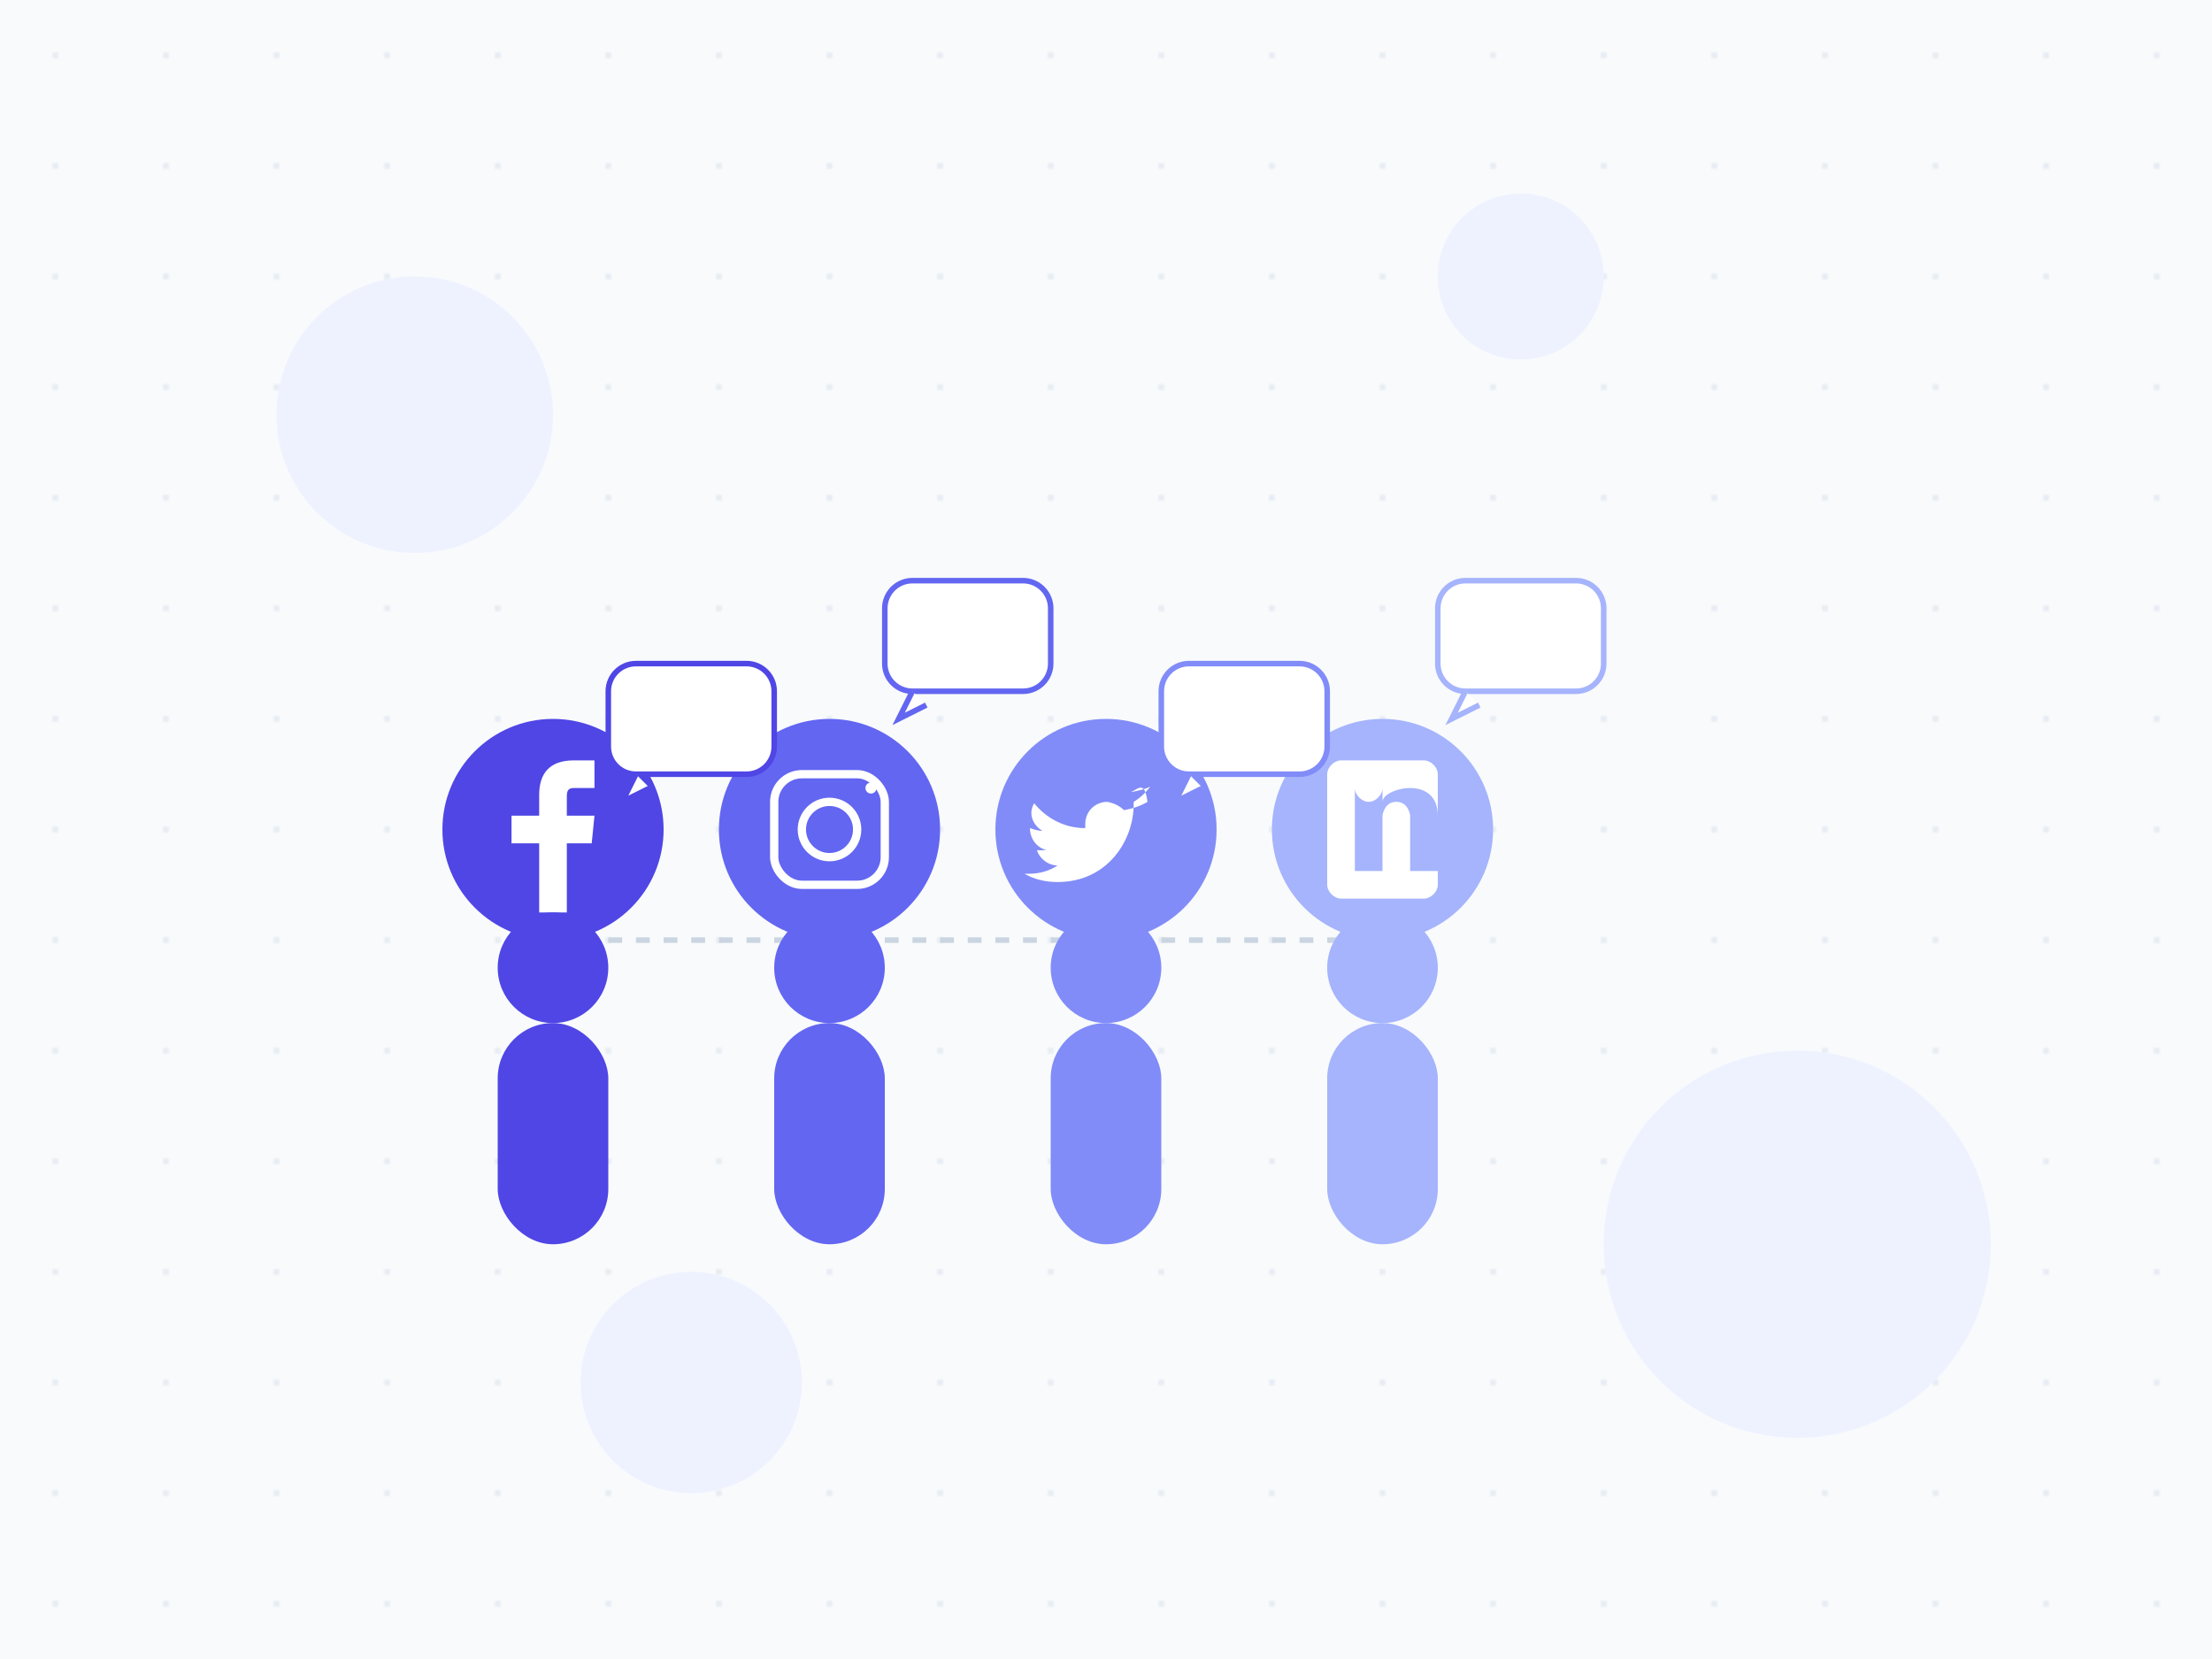 <?xml version="1.0" encoding="UTF-8"?>
<svg width="800" height="600" viewBox="0 0 800 600" fill="none" xmlns="http://www.w3.org/2000/svg">
  <!-- Background with subtle grid pattern -->
  <rect width="800" height="600" fill="#F8FAFC" />
  <pattern id="grid" width="40" height="40" patternUnits="userSpaceOnUse">
    <rect width="40" height="40" fill="#F8FAFC" />
    <circle cx="20" cy="20" r="1" fill="#E2E8F0" />
  </pattern>
  <rect width="800" height="600" fill="url(#grid)" />

  <!-- Decorative elements -->
  <circle cx="150" cy="150" r="50" fill="#EEF2FF" />
  <circle cx="650" cy="450" r="70" fill="#EEF2FF" />
  <circle cx="550" cy="100" r="30" fill="#EEF2FF" />
  <circle cx="250" cy="500" r="40" fill="#EEF2FF" />

  <!-- Social Media Platform Icons -->
  <!-- Facebook -->
  <circle cx="200" cy="300" r="40" fill="#4F46E5" />
  <path d="M215 285H207.5C205.5 285 205 286 205 288V295H215L214 305H205V330H195V305H185V295H195V287.5C195 280 198.5 275 207.5 275H215V285Z" fill="white" />

  <!-- Instagram -->
  <circle cx="300" cy="300" r="40" fill="#6366F1" />
  <rect x="280" y="280" width="40" height="40" rx="10" stroke="white" stroke-width="3" />
  <circle cx="300" cy="300" r="10" stroke="white" stroke-width="3" />
  <circle cx="315" cy="285" r="2" fill="white" />

  <!-- Twitter -->
  <circle cx="400" cy="300" r="40" fill="#818CF8" />
  <path d="M415 290C412.5 291.5 409.5 292.5 406.5 293C405 291.5 403 290.5 400.5 290C396 290 392.5 293.5 392.5 298C392.5 298.5 392.5 299 392.5 299.5C385 299.5 378.5 296 374 290.5C373.5 291.5 373 292.5 373 294C373 296.5 374.5 299 377 300.5C375.5 300.5 374 300 372.5 299.5V299.5C372.5 303.5 375 306.5 378.5 307.5C378 307.5 377 307.5 376.5 307.5C376 307.5 375.5 307.5 375 307.5C376 310.5 379 313 382.5 313C379.5 315 376 316 372 316C371.5 316 371 316 370.5 316C374 318 378 319 382.5 319C400.5 319 410 304 410 291V290C412.5 288.5 414.5 286.5 416 284.5C414 285.5 411.5 286 409 286.5C412 285 414 282.5 415 290Z" fill="white" />

  <!-- LinkedIn -->
  <circle cx="500" cy="300" r="40" fill="#A5B4FC" />
  <path d="M485 275H515C517.5 275 520 277.5 520 280V320C520 322.5 517.5 325 515 325H485C482.5 325 480 322.5 480 320V280C480 277.5 482.5 275 485 275ZM490 315H500V295C500 295 500.5 290 505 290C509.5 290 510 295 510 295V315H520V295C520 287.5 515 285 510 285C505 285 500 287.5 500 290V285H490V315ZM495 280C497.5 280 500 282.5 500 285C500 287.5 497.5 290 495 290C492.5 290 490 287.5 490 285C490 282.5 492.5 280 495 280Z" fill="white" />

  <!-- Connection Lines -->
  <line x1="200" y1="340" x2="300" y2="340" stroke="#CBD5E1" stroke-width="2" stroke-dasharray="5 5" />
  <line x1="300" y1="340" x2="400" y2="340" stroke="#CBD5E1" stroke-width="2" stroke-dasharray="5 5" />
  <line x1="400" y1="340" x2="500" y2="340" stroke="#CBD5E1" stroke-width="2" stroke-dasharray="5 5" />

  <!-- People Icons -->
  <rect x="180" y="370" width="40" height="80" rx="20" fill="#4F46E5" />
  <circle cx="200" cy="350" r="20" fill="#4F46E5" />

  <rect x="280" y="370" width="40" height="80" rx="20" fill="#6366F1" />
  <circle cx="300" cy="350" r="20" fill="#6366F1" />

  <rect x="380" y="370" width="40" height="80" rx="20" fill="#818CF8" />
  <circle cx="400" cy="350" r="20" fill="#818CF8" />

  <rect x="480" y="370" width="40" height="80" rx="20" fill="#A5B4FC" />
  <circle cx="500" cy="350" r="20" fill="#A5B4FC" />

  <!-- Speech Bubbles -->
  <path d="M220 250C220 244.477 224.477 240 230 240H270C275.523 240 280 244.477 280 250V270C280 275.523 275.523 280 270 280H230C224.477 280 220 275.523 220 270V250Z" fill="white" stroke="#4F46E5" stroke-width="2" />
  <path d="M230 280L225 290L235 285" fill="white" />
  <path d="M230 280L225 290L235 285" stroke="#4F46E5" stroke-width="2" />

  <path d="M320 220C320 214.477 324.477 210 330 210H370C375.523 210 380 214.477 380 220V240C380 245.523 375.523 250 370 250H330C324.477 250 320 245.523 320 240V220Z" fill="white" stroke="#6366F1" stroke-width="2" />
  <path d="M330 250L325 260L335 255" fill="white" />
  <path d="M330 250L325 260L335 255" stroke="#6366F1" stroke-width="2" />

  <path d="M420 250C420 244.477 424.477 240 430 240H470C475.523 240 480 244.477 480 250V270C480 275.523 475.523 280 470 280H430C424.477 280 420 275.523 420 270V250Z" fill="white" stroke="#818CF8" stroke-width="2" />
  <path d="M430 280L425 290L435 285" fill="white" />
  <path d="M430 280L425 290L435 285" stroke="#818CF8" stroke-width="2" />

  <path d="M520 220C520 214.477 524.477 210 530 210H570C575.523 210 580 214.477 580 220V240C580 245.523 575.523 250 570 250H530C524.477 250 520 245.523 520 240V220Z" fill="white" stroke="#A5B4FC" stroke-width="2" />
  <path d="M530 250L525 260L535 255" fill="white" />
  <path d="M530 250L525 260L535 255" stroke="#A5B4FC" stroke-width="2" />
</svg>
